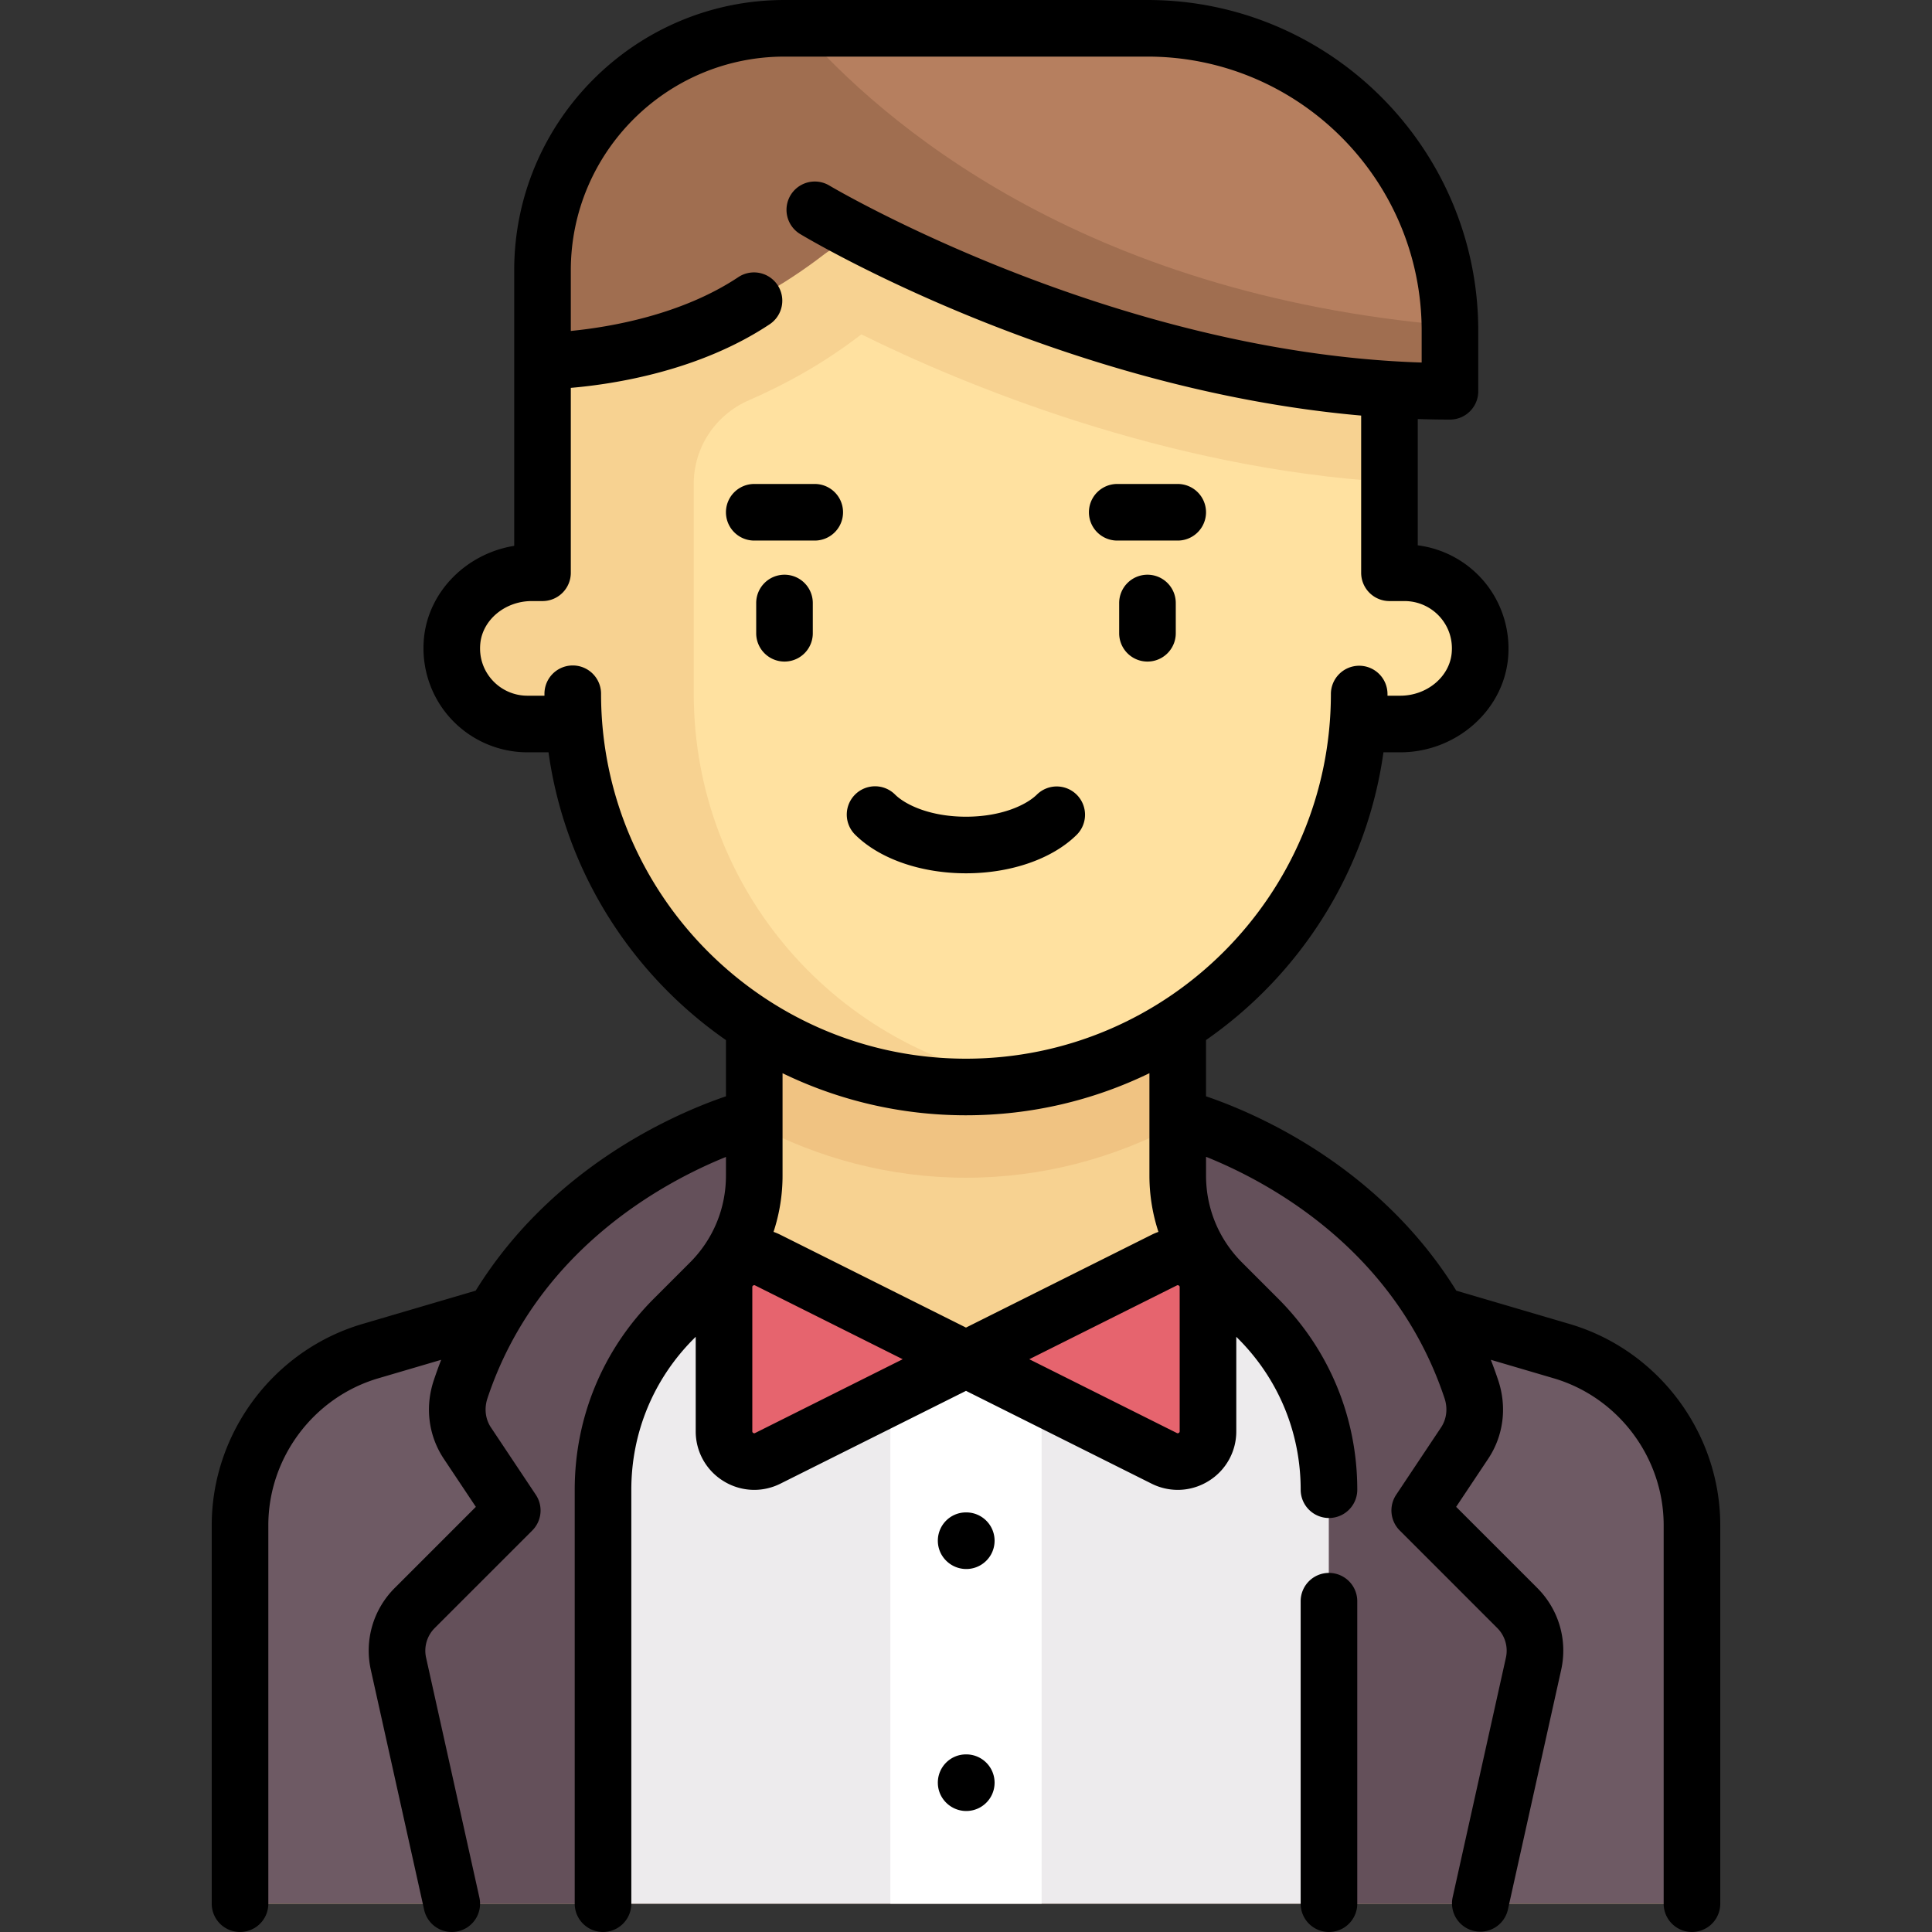 <svg xmlns="http://www.w3.org/2000/svg" xml:space="preserve" viewBox="0 0 512.003 512.003"><rect x="0" y="0" width="512.003" height="512.003" fill="#333333" stroke="none"/><path d="m413.859 358.071-84.486-24.849a24.05 24.05 0 0 1-17.263-23.071v-38.119H199.885v38.119a24.05 24.05 0 0 1-17.263 23.071l-84.486 24.849c-20.469 6.02-34.526 24.806-34.526 46.142V504.5h384.774V404.214c.001-21.337-14.056-40.123-34.525-46.143" style="fill:#f7d291"/><path d="m413.859 358.071-84.486-24.849c-1.429-.42 8.079 3.594 6.786 2.939l-80.165 24.048-80.157-24.048c-1.293.655 8.214-3.359 6.786-2.939l-84.486 24.849c-20.469 6.02-34.526 24.806-34.526 46.142V504.5h384.774V404.214c0-21.337-14.057-40.123-34.526-46.143" style="fill:#6e5a64"/><path d="m333.408 349.443-9.558-9.558-67.852 20.325-67.852-20.325-9.558 9.558a64.13 64.13 0 0 0-18.783 45.346V504.5h192.387V394.789a64.13 64.13 0 0 0-18.784-45.346" style="fill:#edebed"/><path d="M235.957 360.21h40.08V504.5h-40.08z" style="fill:#fff"/><path d="M199.885 297.937c16.841 8.996 35.939 14.176 56.113 14.176s39.272-5.18 56.113-14.176v-25.905H199.885z" style="fill:#f0c382"/><path d="M372.232 151.79h-4.008V71.629l-144.29-24.048-80.161 24.048v80.161h-4.008c-11.068 0-20.04 8.972-20.04 20.04s8.972 20.04 20.04 20.04h12.429c4.106 53.795 48.958 96.194 103.805 96.194s99.699-42.398 103.805-96.194h12.429c11.068 0 20.04-8.973 20.04-20.04-.001-11.068-8.973-20.04-20.041-20.04" style="fill:#ffe1a0"/><path d="M198.471 106.07c9.609-4.192 19.755-9.713 29.799-17.459 27.039 13.368 80.67 35.575 139.953 39.13V71.629l-144.29-24.048-80.161 24.048v80.161h-2.865c-10.483 0-20.035 7.542-21.08 17.973-1.201 11.996 8.186 22.108 19.936 22.108h12.429c4.106 53.795 48.958 96.194 103.805 96.194 5.484 0 10.83-.534 16.083-1.351-49.946-7.708-88.228-50.754-88.228-102.859v-55.683c0-9.642 5.782-18.247 14.619-22.102" style="fill:#f7d291"/><path d="m119.724 504.5-14.123-63.554a16.03 16.03 0 0 1 4.314-14.814l25.841-25.841-11.889-17.833c-2.799-4.198-3.398-9.47-1.805-14.257 19.114-57.442 77.823-72.119 77.823-72.119v15.463a40.08 40.08 0 0 1-11.739 28.341l-9.558 9.558a64.13 64.13 0 0 0-18.783 45.346V504.5" style="fill:#64505a"/><path d="M384.256 87.661c0-44.272-35.889-80.161-80.161-80.161h-96.194c-35.417 0-64.129 28.712-64.129 64.129v24.048s38.076-.067 74.707-28.319c4.752-3.665 11.157-4.289 16.551-1.658 27.638 13.48 81.994 35.906 141.033 37.857 4.491.148 8.192-3.557 8.192-8.05v-7.846z" style="fill:#a06e50"/><path d="M384.185 86.266c-.752-43.621-36.29-78.766-80.09-78.766h-92.05c21.659 24.77 74.205 70.353 172.14 78.766" style="fill:#b67f5f"/><path d="m392.272 504.5 14.123-63.554a16.03 16.03 0 0 0-4.314-14.814l-25.841-25.841 11.889-17.833c2.799-4.198 3.398-9.47 1.805-14.257-19.114-57.442-77.823-72.119-77.823-72.119v15.463a40.08 40.08 0 0 0 11.739 28.341l9.558 9.558a64.13 64.13 0 0 1 18.783 45.346V504.5" style="fill:#64505a"/><path d="m308.526 386.474-52.528-26.264 52.528-26.264c5.33-2.665 11.601 1.211 11.601 7.17v38.188c0 5.959-6.271 9.835-11.601 7.17M203.47 386.474l52.528-26.264-52.528-26.264c-5.33-2.665-11.601 1.211-11.601 7.17v38.188c0 5.959 6.271 9.835 11.601 7.17" style="fill:#e6646e"/><path d="M207.901 152.307a7.5 7.5 0 0 0-7.5 7.5v8.016a7.5 7.5 0 0 0 15 0v-8.016a7.5 7.5 0 0 0-7.5-7.5M304.094 152.307a7.5 7.5 0 0 0-7.5 7.5v8.016a7.5 7.5 0 0 0 15 0v-8.016a7.5 7.5 0 0 0-7.5-7.5M285.314 221.258a7.5 7.5 0 0 0 .071-10.606 7.5 7.5 0 0 0-10.606-.071c-2.737 2.701-9.298 5.855-18.781 5.855s-16.043-3.154-18.781-5.855a7.5 7.5 0 1 0-10.535 10.677c6.459 6.373 17.418 10.177 29.316 10.177s22.857-3.804 29.316-10.177M256.078 400.807h-.08c-4.142 0-7.46 3.358-7.46 7.5s3.398 7.5 7.54 7.5a7.5 7.5 0 0 0 0-15M256.078 464.936h-.08c-4.142 0-7.46 3.358-7.46 7.5s3.398 7.5 7.54 7.5a7.5 7.5 0 0 0 0-15M215.917 128.258h-16.032a7.5 7.5 0 0 0 0 15h16.032a7.5 7.5 0 0 0 0-15M296.078 143.258h16.032a7.5 7.5 0 0 0 0-15h-16.032a7.5 7.5 0 0 0 0 15M352.191 416.841a7.5 7.5 0 0 0-7.5 7.5V504.5a7.5 7.5 0 0 0 15 0v-80.159a7.5 7.5 0 0 0-7.5-7.5"/><path d="m415.976 350.876-30.042-8.836c-20.488-33.077-53.169-47.028-66.323-51.506v-14.91c25.013-17.396 42.617-44.741 47.019-76.253h4.459c14.617 0 27.154-10.861 28.543-24.727.778-7.771-1.765-15.531-6.975-21.288a27.6 27.6 0 0 0-16.933-8.843V111.05q4.25.142 8.533.143a7.5 7.5 0 0 0 7.5-7.5V87.661C391.756 39.325 352.431 0 304.094 0h-96.193c-39.496 0-71.629 32.133-71.629 71.629v73.029c-12.55 2.006-22.667 11.986-23.907 24.358-.778 7.771 1.764 15.531 6.974 21.289a27.6 27.6 0 0 0 20.425 9.067h5.598c4.399 31.522 22.003 58.87 47.023 76.264v14.899c-13.154 4.478-45.835 18.429-66.323 51.506l-30.042 8.836c-23.498 6.912-39.909 28.845-39.909 53.338V504.5a7.5 7.5 0 0 0 15 0V404.214c0-17.885 11.983-33.9 29.142-38.947l16.667-4.902a115 115 0 0 0-1.973 5.466c-2.365 7.107-1.388 14.684 2.681 20.786l8.479 12.718-21.494 21.494c-5.72 5.719-8.086 13.848-6.332 21.745l14.123 63.554a7.503 7.503 0 0 0 8.948 5.695 7.5 7.5 0 0 0 5.694-8.948l-14.123-63.554a8.49 8.49 0 0 1 2.296-7.884l25.842-25.841a7.5 7.5 0 0 0 .937-9.463l-11.889-17.834c-1.484-2.226-1.823-5.043-.929-7.729 13.087-39.329 46.752-57.316 63.207-63.967v4.943c0 8.703-3.389 16.884-9.542 23.038l-9.559 9.559c-13.529 13.529-20.979 31.517-20.979 50.649V504.5a7.5 7.5 0 0 0 15 0V394.789c0-15.126 5.89-29.347 16.586-40.043l.479-.479v25.036a15.42 15.42 0 0 0 7.359 13.199 15.47 15.47 0 0 0 8.148 2.332c2.366 0 4.74-.548 6.948-1.652l49.174-24.587 49.174 24.587a15.5 15.5 0 0 0 6.948 1.652c2.826 0 5.641-.782 8.148-2.332a15.42 15.42 0 0 0 7.359-13.199v-25.036l.479.479c10.696 10.696 16.586 24.917 16.586 40.043a7.5 7.5 0 0 0 15 0c0-19.133-7.451-37.121-20.979-50.649l-9.559-9.559c-6.154-6.153-9.542-14.335-9.542-23.038v-4.976c16.433 6.594 50.061 24.493 63.207 64 .894 2.686.555 5.503-.929 7.729l-11.889 17.833a7.5 7.5 0 0 0 .937 9.463l25.842 25.841a8.49 8.49 0 0 1 2.296 7.884l-14.123 63.554a7.5 7.5 0 0 0 14.642 3.253l14.123-63.554c1.754-7.896-.612-16.025-6.332-21.745l-21.494-21.494 8.479-12.717c4.069-6.103 5.046-13.68 2.681-20.787q-.932-2.797-1.973-5.466l16.667 4.902c17.158 5.047 29.142 21.063 29.142 38.947V504.5a7.5 7.5 0 0 0 15 0V404.214c-.006-24.493-16.417-46.426-39.915-53.338M159.288 183.855a7.5 7.5 0 0 0-15 0v.516h-4.524a12.57 12.57 0 0 1-9.303-4.131c-2.407-2.66-3.533-6.115-3.17-9.729.63-6.292 6.612-11.221 13.617-11.221h2.864a7.5 7.5 0 0 0 7.5-7.5v-49.002c11.525-.986 34.145-4.485 52.773-16.903a7.5 7.5 0 0 0-8.32-12.48c-15.124 10.082-34.135 13.285-44.453 14.301V71.629c0-31.225 25.404-56.629 56.629-56.629h96.193c40.066 0 72.662 32.596 72.662 72.661v8.413c-81.97-2.583-156.071-46.366-156.98-46.909a7.5 7.5 0 0 0-7.718 12.862c3.049 1.829 69.41 41.127 148.665 48.105v41.658a7.5 7.5 0 0 0 7.5 7.5h4.008a12.57 12.57 0 0 1 9.303 4.13c2.407 2.66 3.533 6.115 3.171 9.729-.63 6.292-6.611 11.221-13.617 11.221h-3.385v-.439a7.5 7.5 0 0 0-7.497-7.5h-.003a7.5 7.5 0 0 0-7.5 7.495c-.039 53.286-43.421 96.638-96.706 96.638-53.325 0-96.709-43.383-96.709-96.709m96.71 111.709c17.412 0 33.906-4.012 48.613-11.153v27.132c0 5.148.826 10.167 2.389 14.919q-.93.327-1.828.775l-49.174 24.587-49.174-24.587a16 16 0 0 0-1.828-.775 47.7 47.7 0 0 0 2.389-14.92v-27.125c14.705 7.138 31.199 11.147 48.613 11.147m-55.882 84.202c-.096.048-.256.129-.502-.023-.245-.151-.245-.332-.245-.439v-38.188c0-.108 0-.288.245-.439a.5.5 0 0 1 .272-.087c.1 0 .175.038.23.065l39.111 19.556zm112.511-.462c0 .107 0 .288-.245.439-.246.152-.406.07-.502.023l-39.111-19.556 39.111-19.556c.097-.048.258-.128.502.022.245.151.245.332.245.439z"/></svg>